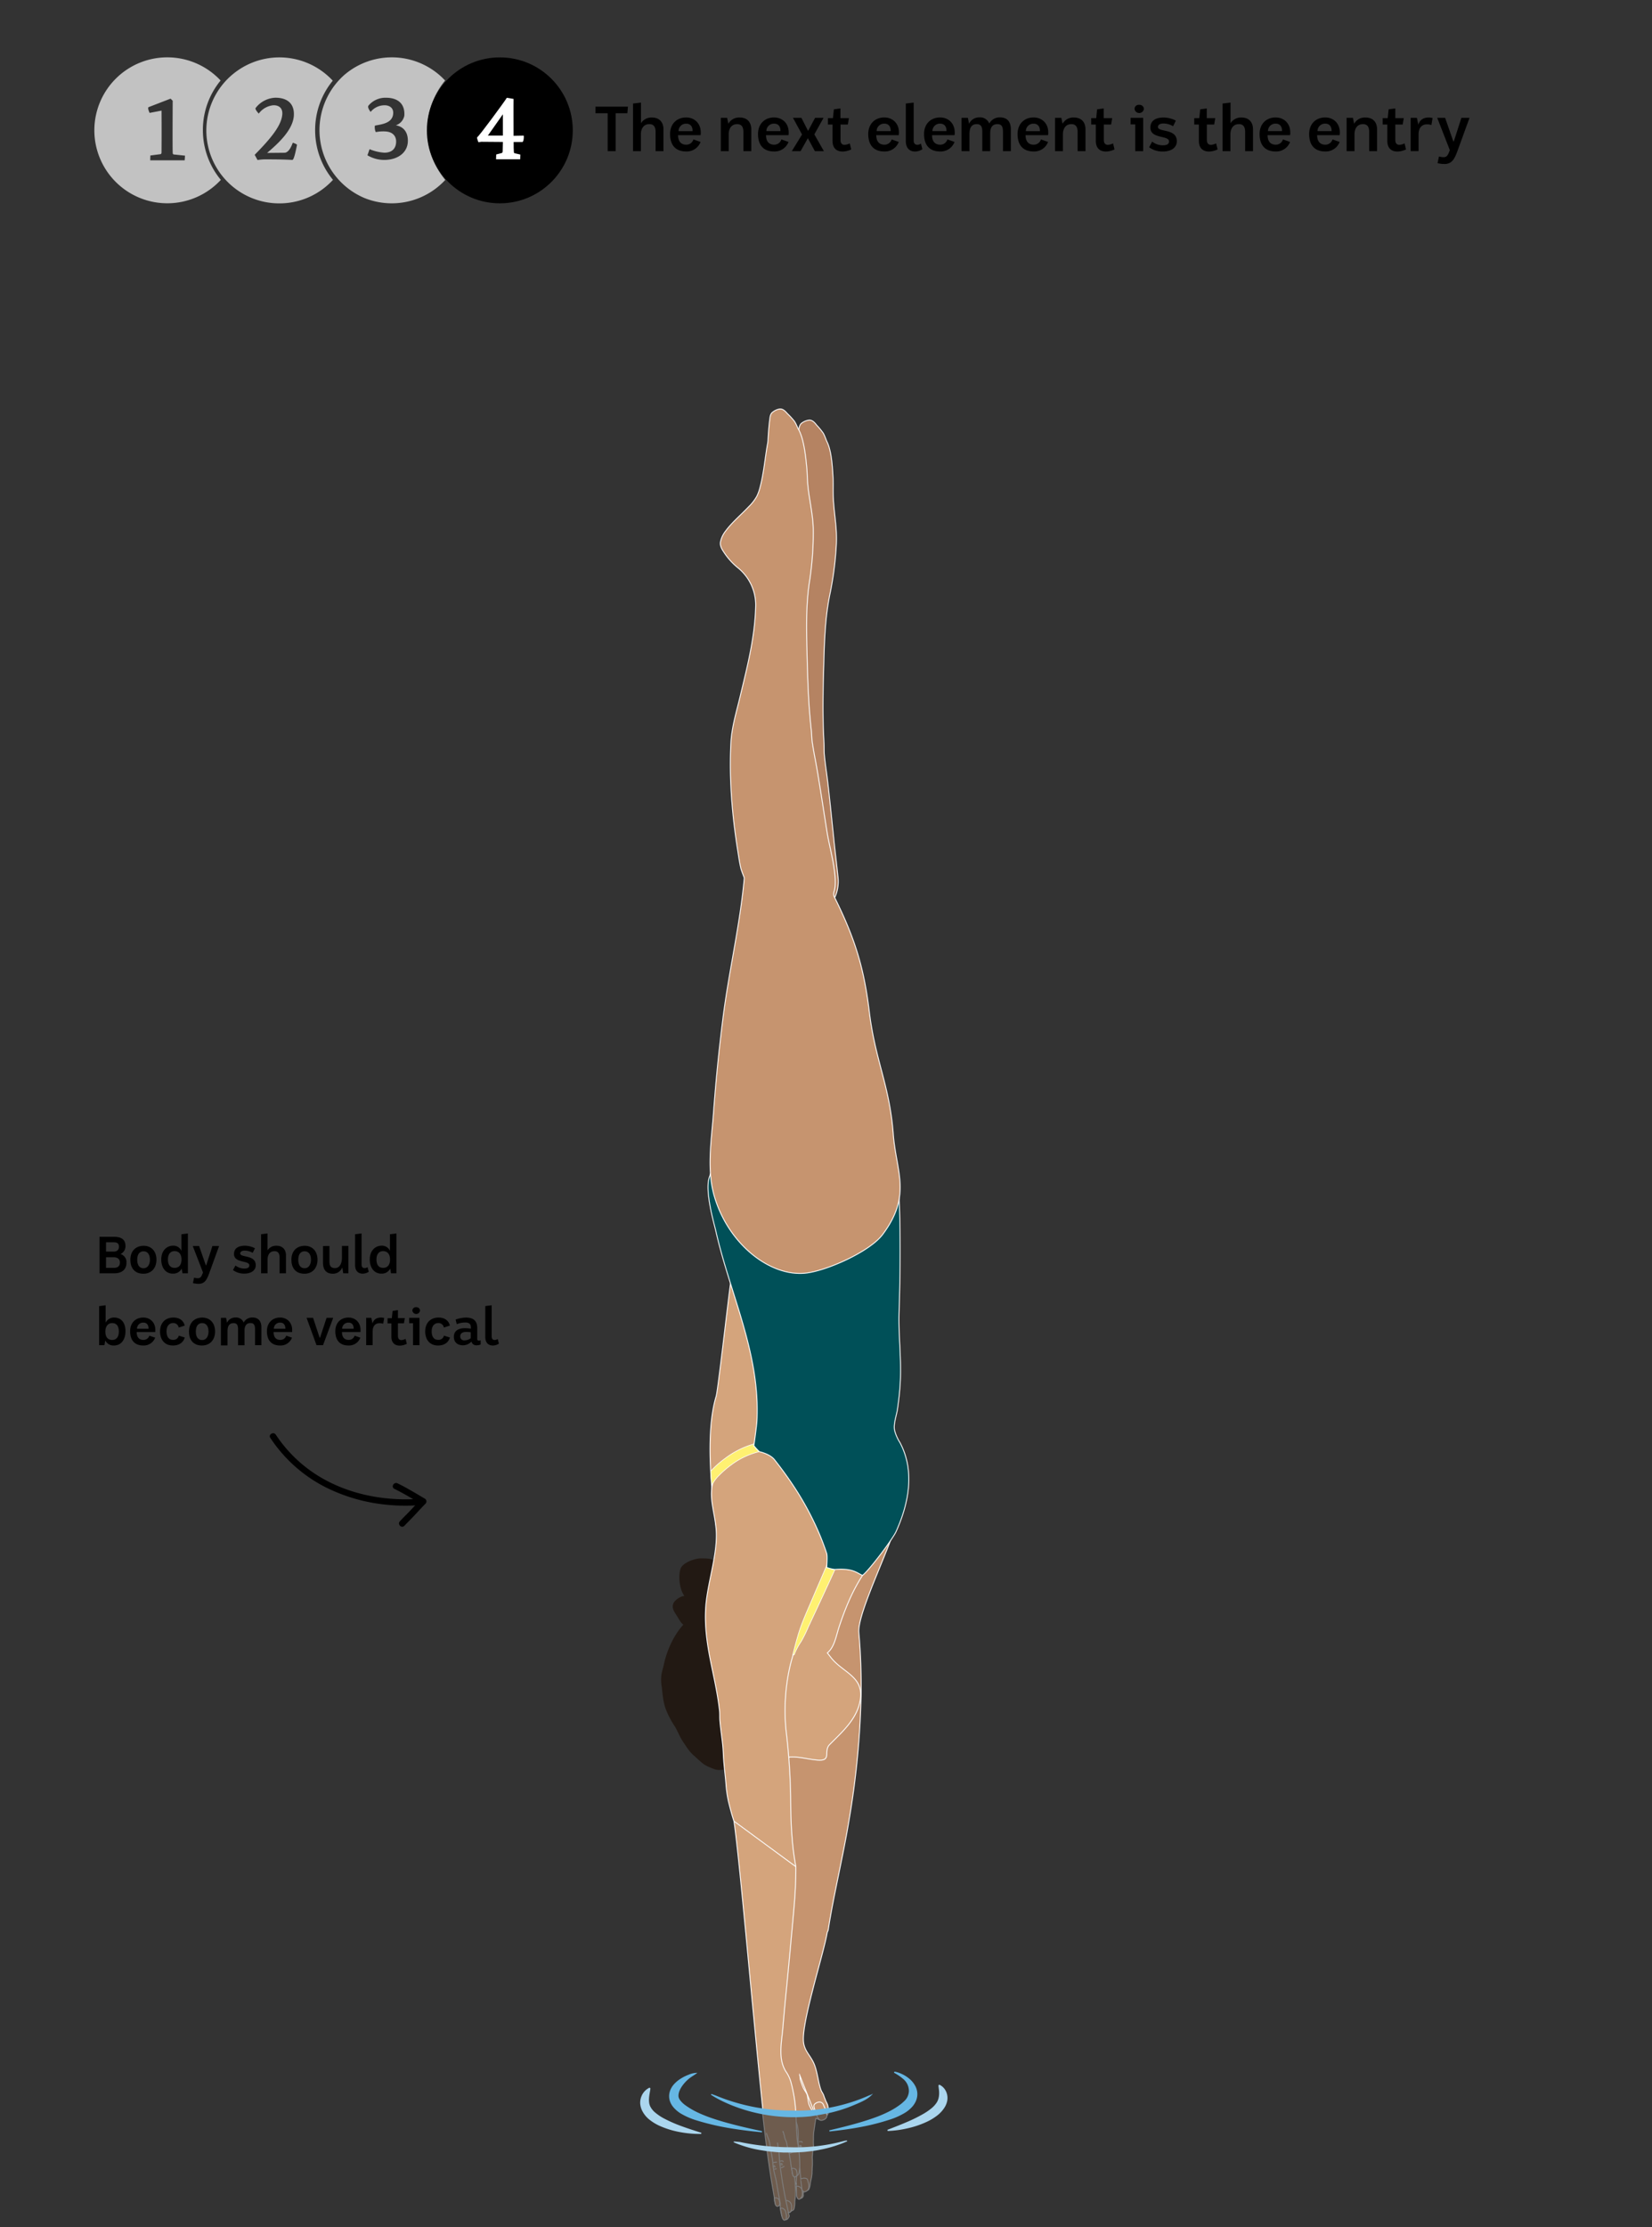 <svg id="Layer_1" data-name="Layer 1" xmlns="http://www.w3.org/2000/svg" viewBox="0 0 780 1051.14"><rect x="0" y="0" width="780" height="1051.14" fill="#333333" stroke="none"/><defs><style>.cls-1{fill:#c6946f;}.cls-1,.cls-2,.cls-3,.cls-5,.cls-6{stroke:#fff;stroke-miterlimit:10;}.cls-1,.cls-2,.cls-3,.cls-6{stroke-width:0.42px;}.cls-2{fill:#b58362;}.cls-3{fill:#d4a47c;}.cls-4{fill:#221913;}.cls-5{fill:#fff171;stroke-width:0.3px;}.cls-6{fill:#005058;}.cls-7{opacity:0.37;}.cls-8,.cls-9{fill:#fff;}.cls-8{opacity:0.7;}.cls-10{fill:#abd6ee;}.cls-11{fill:#66b7e4;}</style></defs><path class="cls-1" d="M363.53,885.87l2.53,17.38c1,12.36,1.05,35.47,2,45.52.18,6.73-2.24,15-1.22,23.77,1,8.36,5.4,17.42,5.46,19.21.07,2.28.1,4.57.13,6.87q6.28,0,12.55-.55,2.89-.75,5.81-1.27a4.29,4.29,0,0,0,.23-.63,6.65,6.65,0,0,0-.08-1.83,5.12,5.12,0,0,0-.52-1.65c-.2-.49-.5-.91-.66-1.42s-.46-1.09-.64-1.65a7.53,7.53,0,0,0-.82-1.86,8,8,0,0,1-.85-1.8c-1.13-3.43-1.5-7.78-2.88-11.36-1.69-4.37-4.72-6.28-5.19-10.85-1-9.32,9.79-42.48,11.19-51.65l.46-1.05c2.4-15.76,7.05-34.85,9.84-51.86a402.34,402.34,0,0,0,5.71-58.68q.08-4.62,0-9.25c-.11-6.9-.45-13.79-1.07-20.67-.9-10,18.17-46.33,18.63-56.29L405,741.54c-1,.63-1.64,2.05-2.49,2.91a17.67,17.67,0,0,1-2.95,2.58,14.71,14.71,0,0,0-3.12,2.3c-1,1.06-1.67,2.35-2.56,3.49-3.54,4.57-5.74,10.13-7.73,15.57a70.75,70.75,0,0,0-2.79,7.65c-.83,3.49-1.14,7.05-1.66,10.59-.46,3.15-.56,6.36-.76,9.53a39.34,39.34,0,0,0,1.48,12.05c0,.16.09.37.13.59-.84-1.75-1.81-4.14-3.08-7.64a12.18,12.18,0,0,1-.14-8.65,13.54,13.54,0,0,0-1.5,1.63c-1.19,1.51-1.54,3.38-2.27,5.33-.56,1.5-1.89,2.62-1.65,4.38C377.82,832.42,360.58,850.64,363.53,885.87Z"/><path class="cls-1" d="M377.76,980.76a4.26,4.26,0,0,0,.06.5c0,.14,0,.28.06.42s.16.42.22.63c.12.41.28.81.42,1.21s.22.69.36,1c.22.49.4,1,.66,1.44.38.72.86,1.37,1.26,2.09a5.12,5.12,0,0,1,.52,1.72c.11.76.22,1.53.36,2.29a7.16,7.16,0,0,0,.23,1c.12.35.26.7.41,1a13.49,13.49,0,0,0,.71,1.36,10.5,10.5,0,0,0,.7,1.16c.34.47.65,1,1,1.44h.18l-7.28-18.48c0,.06,0,.12,0,.15A4.87,4.87,0,0,1,377.76,980.76Z"/><path class="cls-1" d="M385.63,997.93q2.28-.58,4.56-1a7,7,0,0,0-.36-1c-.31-.74-.62-1.47-.92-2.21-.06-.12-.11-.25-.17-.37a2.82,2.82,0,0,0-.39-.62,2.05,2.05,0,0,0-1.69-.57,3.55,3.55,0,0,0-1.69.7,1.8,1.8,0,0,0-.5.49,1.69,1.69,0,0,0-.07,1.36A14.85,14.85,0,0,0,385.63,997.93Z"/><path class="cls-2" d="M358.25,271.9a22.51,22.51,0,0,1,7.59,19c-1.18,14.82-5.45,28.18-9.59,42.18q-1.44,4.88-2.89,9.77c-.68,2.32-2.24,5.05-2.27,7.54-.09,6.78-1.36,16.42-1.5,23.21-.14,6.41,1.13,25.24,1.8,31.63.3,2.88.56,5.85,1.08,8.71.15.79,1.28,4.28,2.71,8.61,3.69,11.14,15.36,16.66,25.28,11.93l5.92-2.83c6.31-3,10.1-10.09,9.31-17.55-.5-4.73-1.06-9.47-1.58-14.2-.85-7.65-2.79-27.8-3.88-35.42-.39-2.73-.75-5.47-1-8.22-.18-2-.06-4-.18-5.95-.71-12.11-.45-24.23-.1-36.33.33-11.55.62-22.68,3-34a153.75,153.75,0,0,0,2.94-23.16c.41-7.53-1.11-14.54-1.44-22-.13-2.91,0-5.83-.09-8.74-.24-5-.65-12.92-2.81-17.42-.66-1.38-1.11-3-1.89-4.28a34,34,0,0,0-3-3.65c-.94-1.16-1.95-2.47-3.54-2.46a7,7,0,0,0-3.22,1.18c-1.38.81-1.52,2.07-1.83,3.77-.56,3.15-1,6.33-1.29,9.52a21.56,21.56,0,0,1-.45,2.29c-1.44,6.37-2.32,12.78-4.27,19.07a23.15,23.15,0,0,1-1.89,4.72,22.29,22.29,0,0,1-4.14,4.78c-3.76,3.59-8.18,6.87-11.51,10.93a12.17,12.17,0,0,0-2.6,4.78c-.52,1.88.41,3.59,1.35,5.15A31.77,31.77,0,0,0,358.25,271.9Z"/><path class="cls-3" d="M391.65,823.51c5.74-5.86,13.51-12.38,14.63-21.91,1.23-10.48-8.48-12.2-14-19.32-.55-.71-1.09-1.42-1.64-2.12,3.38-2.71,4.16-8.08,5.57-12.35,4.19-12.62,9.27-23.79,18.2-33.46a.3.3,0,0,0-.35-.48c-3.33,1.58-7.47,1.42-10.84,2.9-5.31,2.32.62-10.39-3-5.9-3.16,4-16.85,25-19.65,29.12-1.08-2.48-1.94-4.2-2.26-4.14-9.93,1.93-13.39,25.36-23,28.94a22.91,22.91,0,0,0-5.2,2.15c-1.66,1.09-3.33,2.18-5,3.23s-2.88,2.83-4.08,4.52a53.17,53.17,0,0,0-3.21,5.1c-2.55,4.62-2.82,10.23-3,15.31s-.64,10.73,2,15.28c1.66,2.85,4.49,3,7.78,4.19,1.7.63,2.27,3.1,4,3,.68,0,1.48.14,2.13,0s1.54-.7,2.34-.89a17.06,17.06,0,0,0,4.38-1.24c1.41-.77,2.9-1.31,4.28-2.11a23.71,23.71,0,0,1,4.22-2c1.43-.53,3-1.22,4.54-1.62,4.92-1.28,10.84.73,15.83,1.07C392.82,831.18,388.77,826.45,391.65,823.51Z"/><path class="cls-4" d="M346.54,831.48c-4.37-6.75-2.69-12.46-3.28-20.6-1-13.17-3.15-25.48-.8-38.42a14.76,14.76,0,0,0,.37-4.12c-.4-3.84-4.08-6.81-7.92-7.19s-7.65,1.39-10.53,4c-5.52,4.92-9.37,13.16-10.9,20.33-.39,1.8-1,3.61-1.24,5.43a21.1,21.1,0,0,0,.26,5.66c.37,3.45.64,6.89,1.88,10.18a39.32,39.32,0,0,0,4,7.73c1.54,2.34,2.35,4.94,3.89,7.25s3,4.81,5.16,6.72c1.68,1.46,3.19,3,5,4.35a21.3,21.3,0,0,0,4.13,1.94c1.83.85,3.1.75,5.11.55,2.4-.23,8-.32,4.86-3.77"/><path class="cls-4" d="M340,741c-.87-1.34-1.7-3.43-2.88-4.45s-4.32-1-6-1c-2.8-.11-8.75,1.94-9.77,4.84-1.12,3.13-.56,8.43.91,11.41.84,1.7,4.18,7,6.55,4.71.18-2.43-3.68-3.07-5.52-3.2-1.69-.12-4.64,1.83-5.32,3.42-.94,2.22.33,3.94,1.46,5.68,1,1.57,1.9,3.54,3.44,4.64,1.39,1,3.93,2.28,5.66,2.28,1.12,0,5.38-1.81,6.07-3,.59-1,0-1.21-.46-2.06a4.3,4.3,0,0,1-.83-2.41c-.08-.71-.39-1.63,0-2.19a3.88,3.88,0,0,0,2-.53,2.25,2.25,0,0,0,1.19-1.62"/><path class="cls-3" d="M354.81,588.49c2.64,4.2-1.42,34.77.25,39.35.24.66.84,1.19,1.1,1.89.58,1.54,1,3.44,1.5,5a25.74,25.74,0,0,1,.73,7.62c-.15,4.94,1,9.84.73,14.7-.27,5.25,1.45,10.37.85,15.49-1.35,11.52-4.61,22.83-7.35,34.16-1.35,5.57-4,10.87-5.15,16.49-.7,3.41-1.81,6.43-2.78,9.73-.61,2.1-.21,6.72-2.14,8-2.16-.58-3.16-3-4.27-4.67-1.79-2.74,2.21-5.78,1.76-9.08-.41-3-1.79-5.16-2.11-8.13-.83-7.65-5.74-40.4.21-60.05.93-3.06,6.95-57,7.73-60.1C347.45,592.68,358.12,593.75,354.81,588.49Z"/><path class="cls-3" d="M375.76,881c-2.09-11.11-2.39-22.16-2.46-33.43a302.76,302.76,0,0,0-2.11-30.38c-1.39-12.94,0-28.17,4.76-40.27,2.87-13.41,14.3-33.88,22.84-43.9.22-.26.44-.52.65-.79a5.47,5.47,0,0,0,.82-1.4c.46-1.19-2.74,8.35-3,7.09-2.44-13-13.35-25.73-21.2-35.94-3.94-5.13-12.79-20.33-20.17-19.7-5.37.46-15.05,8.44-17.58,13.16-5.17,9.63-.42,17.86-.09,28.16.35,11.17-4.49,24.63-5.07,35.79-.89,17.22,4.65,30.94,6.57,47.94.17,1.46.06,3,.16,4.48.39,5.26,1.42,10.51,1.62,15.75.18,4.6.79,9.17,1.21,13.74a59.25,59.25,0,0,0,1.23,9c.75,3,1.54,6.16,2.57,9.19"/><path class="cls-5" d="M394.19,740.76a10.28,10.28,0,0,1-1.24,0c-.57-.09-.46-.07-1.14-1.11a6.9,6.9,0,0,1-.85-2.22c-2.43,5.72-4.94,11.41-7.37,17.13s-5,11.2-6.75,17.09c-1.07,3.72-1.52,5.41-2.46,9.17,0-.06.56.28.59.22a30.32,30.32,0,0,1,3.26-6.2,60.09,60.09,0,0,0,3.42-6.92C382.73,765.64,394.35,740.82,394.19,740.76Z"/><path class="cls-5" d="M357.76,684.52a7.82,7.82,0,0,1-.94-1,3.8,3.8,0,0,1-.64-1.29,3.55,3.55,0,0,1-.09-.72,40.84,40.84,0,0,0-13.69,6.83,46.44,46.44,0,0,0-6.79,6c.05,1.11.1,2.22.14,3.33.06.57.12,1.14.19,1.72a.5.5,0,0,0,0,.12.22.22,0,0,1,0,.08c.05.49.12,1,.18,1.46a16,16,0,0,1,3.4-4.69,45.3,45.3,0,0,1,5.6-4.85,36.11,36.11,0,0,1,13.44-6.36A10.56,10.56,0,0,1,357.76,684.52Z"/><path class="cls-3" d="M366.09,997.08c1.49.59,3,1.09,4.5,1.54,1.74,0,3.48,0,5.21,0q0-1-.09-2.07a67.85,67.85,0,0,0-2.28-13.87,16.49,16.49,0,0,0-2.35-4.91c-3.42-5.45-2.36-12-1.71-18,.45-4.15.73-8.33,1.13-12.49,1.08-11.11,2.19-22.23,3.17-33.35,1-10.9,2.19-21.93,2.09-32.88l-29.22-21.48c2.86,19.74,8.88,90.7,13.62,136C362.13,996,364.11,996.46,366.09,997.08Z"/><path class="cls-6" d="M407.25,743.58c3.18-2.46,14.25-17.16,15.84-20.69,6-13.29,9-28.56,1.83-42a20.63,20.63,0,0,1-2.55-5.82c-.57-3.09.88-6.73,1.35-9.8q.93-6.15,1.31-12.36c.7-11.3-.9-22.46-.53-33.74q.72-21.69.35-43.4c-.23-13.8-.93-29-8.64-41l-2.36-1.13c-.27,1.31,0,2.74-.2,4.08-.21,1.57.24,3.09.06,4.68a141.49,141.49,0,0,1-4.57,23.26c-2.23,7.57-4.8,16-10.65,21.55a17.47,17.47,0,0,1-2.64,1.83c-3.3,2.1-5.64,4.74-9.47,6.22-10.83,4.2-23.12.77-31.57-6.77a65.23,65.23,0,0,1-9.65-11.19c-1.72-2.43-4.38-27.14-6.07-29.86,0,1.6-3.9,5.77-3.85,7.39-3,6.14,2,22.88,2.78,26.38,6.85,30.1,21.05,57.74,19.36,89.58-.11,2.13-1.29,10.75-1.46,11.53a22.55,22.55,0,0,0,2.66,2.88s4.89,1,7.07,3.73q4.2,5.3,8,10.91a141.13,141.13,0,0,1,13,23.64c1.36,3.18,2.59,6.43,3.68,9.72.42,1.25,0,6.64,0,6.64a16.56,16.56,0,0,0,3.84.92C403,740.11,404.69,742.54,407.25,743.58Z"/><path class="cls-1" d="M421.77,535.3c-1.78-23.38-8.49-34.38-11.36-58.11-2.51-20.79-7-34.77-16.29-53.52a4.14,4.14,0,0,1-.51-1.48,4.84,4.84,0,0,1,.28-1.59c1.89-6.67-2.14-20.21-3.22-26.85-1.25-7.59-4.24-27.62-5.72-35.17-.53-2.71-1-5.42-1.43-8.16-.28-2-.26-3.95-.48-5.93-1.35-12.05-1.71-24.17-2-36.27-.27-11.55-.56-22.68,1.22-34.08A152.15,152.15,0,0,0,384,250.86c0-7.54-1.86-14.47-2.58-21.93-.28-2.9-.25-5.82-.54-8.72-.5-5-1.33-12.87-3.71-17.26-.73-1.34-1.27-2.91-2.12-4.17a33.92,33.92,0,0,0-3.19-3.48c-1-1.11-2.09-2.38-3.67-2.27a6.81,6.81,0,0,0-3.15,1.34c-1.34.88-1.42,2.15-1.64,3.86-.4,3.17-.63,6.37-.79,9.57a19.63,19.63,0,0,1-.33,2.32c-1.11,6.43-1.65,12.88-3.27,19.26a22.58,22.58,0,0,1-1.65,4.81,21.93,21.93,0,0,1-3.88,5c-3.57,3.79-7.81,7.28-10.93,11.51a12.24,12.24,0,0,0-2.35,4.91c-.42,1.91.61,3.57,1.62,5.08a31.86,31.86,0,0,0,6.4,7.16,22.53,22.53,0,0,1,8.56,18.53c-.41,14.86-4,28.43-7.39,42.62-1.75,7.31-3.94,14.33-4.32,21.89-.85,16.89.59,33.73,3.22,50.41.45,2.87.86,5.82,1.53,8.65.12.51.73,2.14,1.58,4.38l0,.26c-2,22-7.21,43.63-10,65.53q-2.88,22.54-4.54,45.27c-.95,13-3.36,27,.58,39.83,3.74,12.27,11.56,23,21.49,29.61,6.28,4.15,13.48,6.66,20.57,6.17,9.79-.69,31-10,37.25-18.32C430.64,564.06,423.12,553.1,421.77,535.3Z"/><g class="cls-7"><path class="cls-1" d="M389.66,996.3c-5.6,1.91-11.33,2.14-17.09,2,.1,7.5,0,15.06.64,22.46l.18,2.48c.08,1,.15,2,.23,3.08,0,.51.07,1,.11,1.52a2.14,2.14,0,0,1,0,.62,4.26,4.26,0,0,0,.08,1.07l.13.66a1.46,1.46,0,0,0,.2.46c.09.11.22.34.31.43s.49.12.74.09c.64-.06.75-.46.87-.94a7.06,7.06,0,0,1-.09,1.29,12.17,12.17,0,0,0,.12,3,5.24,5.24,0,0,0,.71,2.5,1.35,1.35,0,0,0,1.13.61,1.27,1.27,0,0,0,1-.51,1.32,1.32,0,0,0,.33-1.2c0-.51.06-1,0-1.51,0,0,0,0,0-.06-1-1.07.26.23.46.25.36,0,.68-.31.95-.51a1.17,1.17,0,0,1,.57-.25,1.13,1.13,0,0,0,.72-.6,10.29,10.29,0,0,0,.67-3c.15-1.06.52-2.1.63-3.16.05-.39.08-.78.14-1.17s0-.52,0-.79c.09-.73.07-1.44.11-2.16a16.84,16.84,0,0,0,.08-2.24c0-.69,0-1.36-.05-2.05s.08-1.27.08-1.9a15.33,15.33,0,0,1,.25-2c.07-.38.12-.75.21-1.13a4.36,4.36,0,0,0,0-1.3,18.23,18.23,0,0,1,0-2.56,33.05,33.05,0,0,1,.13-3.45c.29-1.77.52-3.54.78-5.29,0-.2.09-.41.13-.6a2.77,2.77,0,0,1,.12-.6c.2,0,.27.11.42.18s.32.11.47.18a3.13,3.13,0,0,0,.72.27,4,4,0,0,0,1.62,0,3.53,3.53,0,0,0,.75-.38,1.44,1.44,0,0,0,.49-.39c.08-.12.11-.27.2-.4a6.11,6.11,0,0,0,1.26-2.16,4.28,4.28,0,0,0,0-1.38C390.66,995.93,390.16,996.13,389.66,996.3Z"/><path class="cls-1" d="M389.71,996.28l0,0a33.74,33.74,0,0,1-4.54,1.19,12.71,12.71,0,0,0,1.21,2.38,2.09,2.09,0,0,0,.91.88,2,2,0,0,0,1.34-.12,2.71,2.71,0,0,0,1.7-1.35,3.28,3.28,0,0,0-.33-2.43Z"/><path class="cls-1" d="M377.26,1010.89c.33,0,.66-.08,1-.08a.62.62,0,0,1,.37.13,2.7,2.7,0,0,1,.25.4"/><path class="cls-1" d="M378.44,1012.69l-.63,0c-.16,0-.3,0-.47,0"/><path class="cls-1" d="M378.59,1013.25l-.62,0-.31,0c-.12,0-.21,0-.33,0"/><path class="cls-1" d="M379.1,1014.48a1.47,1.47,0,0,0-.42.06c-.17.07-.33.19-.5.27a3.15,3.15,0,0,1-.44.11,2.12,2.12,0,0,1-.44.06"/><path class="cls-1" d="M376,1014.76c-.22,0-.4.13-.61.15l-.25,0c-.1,0-.25,0-.34,0"/><path class="cls-1" d="M374.59,1013.87c.19,0,.35,0,.53,0l.52,0"/><path class="cls-1" d="M374.66,1013.39l.68,0"/><path class="cls-1" d="M374.77,1012l.86-.06a1.84,1.84,0,0,1,.77.1"/><path class="cls-1" d="M378.67,1033.68c-.69-4.6-1.49-16.29-1.74-20.93-.24-4.35.58-8.36-1.53-12.24"/><path class="cls-1" d="M376,1026.65c-.66-7.14-1.33-14.2-1.86-21.35"/><path class="cls-1" d="M380.21,1034.47c2.56-.9,1.56-3.8,1.34-4.72-.39-1.57-.48-1.53-2-1.7-.25,0-1.26.34-1.51.36"/><path class="cls-1" d="M376.06,1031.89a4.22,4.22,0,0,1,1.15.1c.19.14.41.25.59.39a2.29,2.29,0,0,1,.7.79,5.73,5.73,0,0,1,.29,2.27,2.91,2.91,0,0,1-1.26,2.53c-.29.16-1,.08-1.39-1.46Z"/><path class="cls-1" d="M373.55,1025.37s.6.1.65.11a4.41,4.41,0,0,1,1.16.6,1.62,1.62,0,0,1,.73.8,2.28,2.28,0,0,1,0,.94c-.09,1.2.09,2.64-.89,3.53a1.14,1.14,0,0,1-.47.28c-.76.17-1.13-1-1.26-1.5C373.51,1030.13,373.55,1025.41,373.55,1025.37Z"/><path class="cls-3" d="M375.8,997.34c-4.41,0-9.24-.77-13.66-.82a19.45,19.45,0,0,1-2.18-.15c1.52,14.46,3.37,27.67,4.46,34l1,5.84.27,1.6a2,2,0,0,1,0,.65,5.34,5.34,0,0,0,.19,1.13l.21.68a1.66,1.66,0,0,0,.26.47,5.11,5.11,0,0,0,.38.41c.23.18.53.08.79,0,.67-.14.72-.66.81-1.18a5.1,5.1,0,0,1,.05,1.46,13.67,13.67,0,0,0,.43,3.17,5.7,5.7,0,0,0,1,2.58,1.42,1.42,0,0,0,1.26.52,1.32,1.32,0,0,0,1-.64c.33-.45.66-.83.56-1.35s-.35-.78-.48-1.56a.86.86,0,0,0,.49.16c.38,0,.68-.4.95-.63a1.22,1.22,0,0,1,.58-.33,1.22,1.22,0,0,0,.7-.71,10.77,10.77,0,0,0,.38-3.3c.05-1.13.34-2.27.35-3.41,0-.41,0-.83,0-1.24s0-.56,0-.85c0-.77-.08-1.52-.11-2.29a21,21,0,0,0-.15-2.38c-.07-.46-.1-.91-.15-1.36.89-1,1.43-.72,2-1.87a24.68,24.68,0,0,0,.35-2.46,3.93,3.93,0,0,0,.09-.84,57.77,57.77,0,0,0-1.07-11.43C376,1006.91,376,1001.66,375.8,997.34Z"/><path class="cls-3" d="M368.16,1020.09c.35-.06.7-.15,1-.18a.65.65,0,0,1,.4.1,2.46,2.46,0,0,1,.3.4"/><path class="cls-3" d="M369.38,1021.1l-.66.12c-.17,0-.32,0-.5,0"/><path class="cls-3" d="M369.65,1021.69l-.64.11-.33.06c-.13,0-.23,0-.35,0"/><path class="cls-3" d="M370.4,1022.51a1.36,1.36,0,0,0-.44.11c-.17.09-.33.23-.5.33a2.41,2.41,0,0,1-.45.16,2.31,2.31,0,0,1-.47.11"/><path class="cls-3" d="M366.68,1023.59c-.23,0-.41.18-.63.22l-.26,0c-.11,0-.27,0-.36,0"/><path class="cls-3" d="M365.13,1022.78c.19,0,.37,0,.56,0l.55-.09"/><path class="cls-3" d="M365.15,1022.27l.72-.12"/><path class="cls-3" d="M365.12,1020.75l.9-.15a1.88,1.88,0,0,1,.82,0"/><path class="cls-3" d="M368.39,1040.08c-.24-1.38-1.29-7.15-1.53-8.53l-.36-2.09-.18-1c-.06-.38-.21-.73-.29-1.11-.21-1-.53-2-.7-3-.08-.41-.14-.83-.22-1.24-.13-.73-.14-1.47-.21-2.22,0-.55-.08-1.08-.17-1.63s-.17-1-.26-1.47c-.35-2-.69-4-1-6a17,17,0,0,0-.75-2.59,17,17,0,0,1-.88-2.48"/><path class="cls-3" d="M371,1038.7a2.47,2.47,0,0,1,1.59.35,2.37,2.37,0,0,1,1,1.37,5.35,5.35,0,0,1-.06,3,2,2,0,0,1-.86.92.31.31,0,0,1-.43-.24,223.73,223.73,0,0,1-4.07-23.1c-.22-1.25-.12-2.55-.28-3.81a1.92,1.92,0,0,1,0-.58c0-.25-.78-5.06-.81-5.32"/><path class="cls-3" d="M375.46,1027.51c-.13,0-.31-.06-.43-.1a.89.89,0,0,1-.43-.34,3.88,3.88,0,0,1-.55-1.83c-.21-1.21-.41-2.43-.63-3.64-.06-.34-.05-.67-.09-1s-.09-.5-.14-.75c-.07-.42-.15-.85-.22-1.28-.2-1.13-.37-2.27-.59-3.4-.17-.92-.56-1.8-.79-2.71-.08-.35-.1-.72-.18-1.08a6.56,6.56,0,0,0-.44-1.19c-.15-.37-.32-.75-.44-1.13s-.08-.74-.19-1.08-.2-.39-.25-.59a2.85,2.85,0,0,1-.06-.39c0-.22-.14-.4-.19-.61s0-.25-.12-.32a.72.72,0,0,0,0,.32s-.06,0-.08,0"/><path class="cls-3" d="M372.35,1015c.15-.13,1.62-1,1.67-.76"/><path class="cls-3" d="M372.87,1015.27c.32-.1.65-.19,1-.32"/><path class="cls-3" d="M372.89,1016.29c.19.11.67-.19.82-.26l.54-.25a.68.68,0,0,0,.32-.18"/><path class="cls-3" d="M368.5,1042.29c.19,0,.79-.13.94,0s.36.18.53.29a2.17,2.17,0,0,1,.81.88,10.83,10.83,0,0,1,.42,1.7,3.43,3.43,0,0,1,.11.46,2.43,2.43,0,0,1,0,.27,6.7,6.7,0,0,1-.1,1.43c-.1.32-.31.27-.57.5s-.8.2-1.34-1.2Z"/><path class="cls-3" d="M365.58,1037.46a4.3,4.3,0,0,1,.92-.08c.17.07.35.11.51.18a1.5,1.5,0,0,1,.74.59,5.58,5.58,0,0,1,.3,1.22,1.24,1.24,0,0,1,.09.33,1.5,1.5,0,0,1,0,.2,3.74,3.74,0,0,1-.19,1c-.12.24-.32.22-.6.4s-.79.2-1.24-.79Z"/><path class="cls-3" d="M373.78,1023.53a3.82,3.82,0,0,1,.92-.09c.17.07.35.11.51.18a1.63,1.63,0,0,1,.75.59,6.37,6.37,0,0,1,.29,1.22,1.35,1.35,0,0,1,.09.33,1.49,1.49,0,0,1,0,.21,3.67,3.67,0,0,1-.19,1c-.12.25-.32.22-.59.41s-.8.19-1.25-.79Z"/></g><path d="M127.67,678.73a68.37,68.37,0,0,0,25.22,22.81,81.79,81.79,0,0,0,30,8.72,88.41,88.41,0,0,0,16.43.06c1.91-.17,1.93-3.17,0-3-19.82,1.76-40.89-3.08-56.41-16a65,65,0,0,1-12.69-14.16c-1.06-1.6-3.66-.1-2.59,1.52Z"/><path d="M186.2,702.73c4.44,2.16,8.64,4.75,12.89,7.23l-.3-2.35c-1.75,1.78-3.41,3.63-5.13,5.43s-3.26,3.28-4.85,5c-1.33,1.41.79,3.53,2.12,2.12,1.59-1.68,3.25-3.28,4.85-5s3.38-3.66,5.13-5.44a1.52,1.52,0,0,0-.3-2.36c-4.26-2.48-8.46-5.07-12.89-7.23-1.73-.85-3.25,1.74-1.52,2.59Z"/><path d="M53.76,583.75c3.48,0,5.48,1.31,5.48,4.26a4,4,0,0,1-2.34,3.88A4,4,0,0,1,59.71,596c0,3-1.9,5-5.87,5H47V583.75Zm-3.69,7h3.52c1.58,0,2.57-.76,2.57-2.31s-.87-2.08-2.44-2.08H50.07Zm0,7.67h3.79c1.68,0,2.72-.79,2.76-2.47s-1.18-2.53-3-2.53H50.07Z"/><path d="M67.87,588c3.23,0,6,2.19,6,6.6,0,3.63-2.14,6.59-6.16,6.59-4.37,0-6.17-3-6.17-6.59C61.58,590.16,64.37,588,67.87,588Zm-3.08,6.6c0,2,.69,4,3,4,2.09,0,3-2,3-4,0-2.86-1.4-4-3-4S64.79,591.66,64.79,594.57Z"/><path d="M88.71,582.17V601H86.15l-.35-2.22a4.51,4.51,0,0,1-4.12,2.37c-3.47.05-5.54-2.84-5.54-6.64,0-4.63,3-6.55,5.52-6.55a4.09,4.09,0,0,1,4,2.44v-7.85ZM79.29,594.5c0,2.19.87,3.92,3.16,3.92s3.25-1.73,3.25-3.9c0-2.93-1.57-4-3.28-4S79.29,591.66,79.29,594.5Z"/><path d="M94,588.09l3.18,9.12h.2l2.91-9.12h3.16L98.7,601.21c-1.58,4.31-3.06,5.4-7.62,4.43l.55-2.58c2.91.71,3.3.05,4.21-2.49L91,588.09Z"/><path d="M111.18,597.31a6.73,6.73,0,0,0,4.2,1.43c1.48,0,2.34-.44,2.34-1.5,0-2.52-7.47-.84-7.23-5.58.1-2.31,1.8-3.69,5.23-3.69a10.55,10.55,0,0,1,4.66,1.2l-1.08,2.17a7.41,7.41,0,0,0-3.7-1.06c-1.21,0-2.22.4-2.17,1.41.15,2,7.32.47,7.32,5.45,0,2.66-2.39,4-5.45,4a8.86,8.86,0,0,1-5.3-1.68Z"/><path d="M126.3,582.17v8a4.82,4.82,0,0,1,4.24-2.19c3,0,4.49,1.94,4.49,4.61V601H132v-7.45c0-2-.74-3-2.41-3-2.35,0-3.26,1.9-3.26,4V601h-3.06V582.54Z"/><path d="M143.91,588c3.23,0,6,2.19,6,6.6,0,3.63-2.14,6.59-6.16,6.59-4.37,0-6.17-3-6.17-6.59C137.62,590.16,140.41,588,143.91,588Zm-3.08,6.6c0,2,.69,4,3,4,2.09,0,3-2,3-4,0-2.86-1.4-4-3-4S140.83,591.66,140.83,594.57Z"/><path d="M155.55,588.09v7.45c0,2,.79,3,2.59,3,2.35,0,3.31-2.42,3.31-4.86v-5.62h3.05V601h-2.44l-.44-2.81a4.71,4.71,0,0,1-4.46,3c-3.16,0-4.66-1.95-4.66-5.2v-7.87Z"/><path d="M170.72,582.17v14.62c0,1.38.62,1.75,1.53,1.75a2.33,2.33,0,0,0,1.28-.47l.57,2.2a5.35,5.35,0,0,1-2.79.89c-2.56,0-3.65-1.73-3.65-4.07V582.54Z"/><path d="M187.17,582.17V601h-2.56l-.35-2.22a4.52,4.52,0,0,1-4.12,2.37c-3.47.05-5.55-2.84-5.55-6.64,0-4.63,3-6.55,5.53-6.55a4.1,4.1,0,0,1,4,2.44v-7.85Zm-9.42,12.33c0,2.19.86,3.92,3.16,3.92s3.25-1.73,3.25-3.9c0-2.93-1.58-4-3.28-4S177.75,591.66,177.75,594.5Z"/><path d="M49.87,616.08v8.22a4.4,4.4,0,0,1,4.31-2.42c2.44.07,5.06,1.73,5.06,6.48,0,3.9-2,6.71-5.45,6.71a4.28,4.28,0,0,1-4.07-2.37l-.42,2.22H46.81V616.48Zm-.12,12.36c0,2.22.81,4,3.25,4,2,0,3.11-1.5,3.11-4,0-3-1.51-3.95-3.13-3.95C51.2,624.44,49.75,625.85,49.75,628.44Z"/><path d="M73.27,631.37a5.76,5.76,0,0,1-5.57,3.7c-4.34,0-6.26-2.71-6.26-6.76s2.71-6.53,6.43-6.43c3,.07,5.75,2.34,5.45,6.46l0,.39H64.54c0,2.2.94,3.7,3.18,3.7a2.87,2.87,0,0,0,2.79-2Zm-3.13-4.21c0-2-1-2.94-2.54-2.89a2.88,2.88,0,0,0-2.91,2.89Z"/><path d="M87.26,631.3c-.84,2.64-3,3.77-5.62,3.77-4.25,0-6.07-3.16-6.07-6.61,0-4.21,2.61-6.51,6.14-6.58,3.11-.07,5,1.53,5.5,3.8l-2.84.91a2.54,2.54,0,0,0-2.61-2.12c-1.78,0-3.13,1.31-3.13,3.94,0,2.1.79,4,3.08,4a2.6,2.6,0,0,0,2.71-2Z"/><path d="M95.55,621.88c3.23,0,6,2.19,6,6.61,0,3.62-2.15,6.58-6.17,6.58-4.36,0-6.16-3-6.16-6.58C89.26,624.07,92,621.88,95.55,621.88Zm-3.09,6.61c0,2,.69,4,3,4,2.1,0,3-2,3-4,0-2.86-1.4-4-3-4C93.84,624.47,92.46,625.58,92.46,628.49Z"/><path d="M106.74,622l.45,2.3a4.33,4.33,0,0,1,4-2.45,3.77,3.77,0,0,1,3.85,2.4,4.55,4.55,0,0,1,4.17-2.4c3,0,4.21,2,4.21,4.64v8.43h-3v-7.44c0-2-.47-3-2.15-3-2.22,0-2.81,1.68-2.81,3.58v6.9h-3.06v-7.44c0-2-.47-3-2.14-3-2.37,0-2.84,1.9-2.84,4v6.51H104.3V622Z"/><path d="M137.87,631.37a5.76,5.76,0,0,1-5.57,3.7c-4.34,0-6.27-2.71-6.27-6.76s2.71-6.53,6.44-6.43c3,.07,5.74,2.34,5.45,6.46l0,.39h-8.73c0,2.2.94,3.7,3.18,3.7a2.89,2.89,0,0,0,2.79-2Zm-3.13-4.21c0-2-1-2.94-2.54-2.89a2.87,2.87,0,0,0-2.91,2.89Z"/><path d="M147.81,622l3.11,9.37h.19L154.2,622h3.13l-4.81,12.92h-3.08L144.75,622Z"/><path d="M170.15,631.37a5.76,5.76,0,0,1-5.57,3.7c-4.34,0-6.26-2.71-6.26-6.76s2.71-6.53,6.43-6.43c3,.07,5.75,2.34,5.45,6.46l0,.39h-8.73c0,2.2.94,3.7,3.19,3.7a2.87,2.87,0,0,0,2.78-2ZM167,627.16c0-2-1-2.94-2.54-2.89a2.88,2.88,0,0,0-2.91,2.89Z"/><path d="M175.31,622l.57,2.67c.59-2,2.09-2.84,4.19-2.79a4.85,4.85,0,0,1,1.33.22l-.47,2.69a5.48,5.48,0,0,0-1.85-.25c-2.27.08-3.13,1.83-3.13,3.9v6.48h-3.06V622Z"/><path d="M187.89,618.35v3.78h3.25l-.42,2.46h-2.83v5.92c0,1.4.64,2,1.68,2a5.64,5.64,0,0,0,1.94-.57l.57,2.34a7.94,7.94,0,0,1-3.28.84c-3,0-4-2-4-4.14v-6.34H183v-2.46H185l.37-3.43Z"/><path d="M198.05,622v12.92H195V624.54h-1.8V622Zm-1.55-5a1.65,1.65,0,0,1,1.82,1.56,1.82,1.82,0,0,1-3.62,0A1.59,1.59,0,0,1,196.5,617Z"/><path d="M212.45,631.3c-.84,2.64-3,3.77-5.62,3.77-4.24,0-6.07-3.16-6.07-6.61,0-4.21,2.62-6.51,6.14-6.58,3.11-.07,5,1.53,5.5,3.8l-2.83.91a2.55,2.55,0,0,0-2.62-2.12c-1.77,0-3.13,1.31-3.13,3.94,0,2.1.79,4,3.08,4a2.61,2.61,0,0,0,2.72-2Z"/><path d="M215.12,622.82a15.36,15.36,0,0,1,4.88-.94c3.9,0,5.33,1.92,5.33,4.93V632a.65.65,0,0,0,.61.74,2.41,2.41,0,0,0,1-.15v2a5,5,0,0,1-2,.39,2.34,2.34,0,0,1-2.35-1.75,5.62,5.62,0,0,1-3.89,1.75c-2.52,0-4.39-1.28-4.41-4s2-4.09,5.25-4.09a21.68,21.68,0,0,1,2.78.24v-.76c0-1.41-.88-2.17-2.66-2.15a10.39,10.39,0,0,0-4,.79Zm7.15,6a13.07,13.07,0,0,0-2.52-.15c-1.48.07-2.41.76-2.44,2.07a1.82,1.82,0,0,0,2.1,1.9,5.09,5.09,0,0,0,2.86-1Z"/><path d="M232.14,616.08v14.63c0,1.38.61,1.75,1.52,1.75A2.46,2.46,0,0,0,235,632l.56,2.19a5.31,5.31,0,0,1-2.78.89c-2.57,0-3.65-1.72-3.65-4.07V616.45Z"/><path class="cls-8" d="M148.79,61.4a36.73,36.73,0,0,1,8.33-23.32,34.4,34.4,0,0,0-45.48-4.38A34.43,34.43,0,0,0,131.9,96a34.33,34.33,0,0,0,25.32-11.11A36.76,36.76,0,0,1,148.79,61.4ZM138,75.49s-3.7-.27-11.47-.27a25.63,25.63,0,0,0-4.93.31l-1.35-2.46c7.78-7.9,12.4-13.63,13-18.71.47-3.66-2-4.82-4.35-4.66a9.73,9.73,0,0,0-6.73,3.92c-.2-.23-1.93-2.07-1.47-2.65A12.43,12.43,0,0,1,130,46.12c5.89,0,9.09,3,8.74,8.51-.46,7-8,13.59-12.63,17.55l8.32-.08c1.77-.15,3-2.54,3.81-4.73,0,0,1.73.5,2,1C139.58,71.53,138.81,75.49,138,75.49Z"/><path class="cls-8" d="M95.79,61.4A36.74,36.74,0,0,1,104.16,38a34.44,34.44,0,1,0,.11,46.9A36.78,36.78,0,0,1,95.79,61.4ZM87.2,75.66H70.92L71,73.39l4.46-.58c.58,0,.81-.23.81-1,.08-10.05,0-19.6,0-19.6l-5.62,1.08c-.19-.31-1.12-2.46-.46-2.73l10.35-4,1,1s-.12,20.87,0,24.37c0,.77.19,1,.73,1l5.08.54Z"/><path class="cls-8" d="M201.79,61.4A36.74,36.74,0,0,1,210.16,38a34.43,34.43,0,0,0-47.76-2.48A34.8,34.8,0,0,0,172,93.43a34.41,34.41,0,0,0,38.24-8.51A36.78,36.78,0,0,1,201.79,61.4ZM181.35,75.49a15.64,15.64,0,0,1-7.86-2.19l1-2.89a21.48,21.48,0,0,0,7,1.66c3.35,0,5.51-1.74,5.55-5.24,0-2.46-1.43-4.35-4.47-4.74a17.82,17.82,0,0,0-5,.24c-.5.11-.89-3-.42-3.08,3-.54,7.62-1.08,8.39-4.89.73-3.62-2-4.82-4.35-4.66A8.43,8.43,0,0,0,175,52.82c-.2-.23-1.7-2.12-1-3a10.43,10.43,0,0,1,8.16-3.69c5.89,0,9.12,3,8.74,8.51a6,6,0,0,1-4,4.5c3.47.62,5.47,2.93,5.66,6.7C192.9,71.83,188,75.49,181.35,75.49Z"/><circle cx="236" cy="61.53" r="34.44"/><path class="cls-9" d="M237.43,67l-10.13-.08c-.11,0-1.42.2-1.42.2S225,65,225.3,64.79c.89-.46,12.94-16.86,14-18.63l3.19.53c-.08,3.93,0,11.36,0,17.41l4.7-.08c.34,0,.07,3-.54,3h-4.12c0,2.27,0,3.46.08,4.39,0,.77.19,1,.73,1l2.34.54-.07,2.23h-11.4l.08-2.27,2.23-.58c.58-.15.81-.23.81-1C237.39,69.72,237.39,68.68,237.43,67Zm-7.12-3h7.12c0-7,0-10.05,0-10.05S230.31,64.06,230.31,64.06Z"/><path d="M296.49,50.34l-.27,3.12h-5.55V71.34h-3.75V53.46h-5.76V50.34Z"/><path d="M302.64,48.42v9.72a5.86,5.86,0,0,1,5.16-2.67c3.69,0,5.46,2.37,5.46,5.61V71.34h-3.72V62.28c0-2.4-.9-3.69-2.94-3.69-2.85,0-4,2.31-4,4.83v7.92h-3.72V48.87Z"/><path d="M330.78,67a7,7,0,0,1-6.78,4.5c-5.28,0-7.62-3.3-7.62-8.22s3.3-7.95,7.83-7.83c3.69.09,7,2.85,6.63,7.86l-.06.48H320.16c0,2.67,1.14,4.5,3.87,4.5a3.5,3.5,0,0,0,3.39-2.49ZM327,61.89c.06-2.43-1.26-3.57-3.09-3.51a3.5,3.5,0,0,0-3.54,3.51Z"/><path d="M343.32,55.62l.57,2.79a5.8,5.8,0,0,1,5.37-2.94c3.69,0,5.46,2.37,5.46,5.61V71.34H351V62.28c0-2.4-.9-3.69-2.94-3.69-2.85,0-4,2.31-4,4.83v7.92h-3.72V55.62Z"/><path d="M372.3,67a7,7,0,0,1-6.78,4.5c-5.28,0-7.62-3.3-7.62-8.22s3.3-7.95,7.83-7.83c3.69.09,7,2.85,6.63,7.86l-.06.48H361.68c0,2.67,1.14,4.5,3.87,4.5a3.5,3.5,0,0,0,3.39-2.49Zm-3.81-5.13c.06-2.43-1.26-3.57-3.09-3.51a3.5,3.5,0,0,0-3.54,3.51Z"/><path d="M378.39,55.62l3.15,6.18,3.3-6.18h4l-4.35,7.8L389,71.34h-4.26l-3.3-6.12L378,71.34h-4.14l4.83-7.86-4.29-7.86Z"/><path d="M396.81,51.18v4.59h4l-.51,3h-3.45V66c0,1.71.78,2.37,2,2.37a6.83,6.83,0,0,0,2.37-.69l.69,2.85a9.82,9.82,0,0,1-4,1c-3.69,0-4.83-2.46-4.83-5V58.77H390.9v-3h2.37l.45-4.17Z"/><path d="M424.35,67a7,7,0,0,1-6.78,4.5c-5.28,0-7.62-3.3-7.62-8.22s3.3-7.95,7.83-7.83c3.69.09,7,2.85,6.63,7.86l-.06.48H413.73c0,2.67,1.14,4.5,3.87,4.5A3.5,3.5,0,0,0,421,65.82Zm-3.81-5.13c.06-2.43-1.26-3.57-3.09-3.51a3.5,3.5,0,0,0-3.54,3.51Z"/><path d="M431.4,48.42V66.21c0,1.68.75,2.13,1.86,2.13a2.93,2.93,0,0,0,1.56-.57l.69,2.67a6.47,6.47,0,0,1-3.39,1.08c-3.12,0-4.44-2.1-4.44-5V48.87Z"/><path d="M450.69,67a7,7,0,0,1-6.78,4.5c-5.28,0-7.62-3.3-7.62-8.22s3.3-7.95,7.83-7.83c3.69.09,7,2.85,6.63,7.86l-.06.48H440.07c0,2.67,1.14,4.5,3.87,4.5a3.5,3.5,0,0,0,3.39-2.49Zm-3.81-5.13c.06-2.43-1.26-3.57-3.09-3.51a3.5,3.5,0,0,0-3.54,3.51Z"/><path d="M457,55.62l.54,2.79a5.25,5.25,0,0,1,4.86-3,4.58,4.58,0,0,1,4.68,2.91,5.53,5.53,0,0,1,5.07-2.91c3.69,0,5.13,2.4,5.13,5.64V71.34h-3.72V62.28c0-2.4-.57-3.69-2.61-3.69-2.7,0-3.42,2-3.42,4.35v8.4H463.8V62.28c0-2.4-.57-3.69-2.61-3.69-2.88,0-3.45,2.31-3.45,4.83v7.92H454V55.62Z"/><path d="M494.85,67a7,7,0,0,1-6.78,4.5c-5.28,0-7.62-3.3-7.62-8.22s3.3-7.95,7.83-7.83c3.69.09,7,2.85,6.63,7.86l-.06.48H484.23c0,2.67,1.14,4.5,3.87,4.5a3.5,3.5,0,0,0,3.39-2.49ZM491,61.89c.06-2.43-1.26-3.57-3.09-3.51a3.5,3.5,0,0,0-3.54,3.51Z"/><path d="M501.12,55.62l.57,2.79a5.8,5.8,0,0,1,5.37-2.94c3.69,0,5.46,2.37,5.46,5.61V71.34H508.8V62.28c0-2.4-.9-3.69-2.94-3.69-2.85,0-4,2.31-4,4.83v7.92h-3.72V55.62Z"/><path d="M521.13,51.18v4.59h4l-.51,3h-3.45V66c0,1.71.78,2.37,2,2.37a6.83,6.83,0,0,0,2.37-.69l.69,2.85a9.82,9.82,0,0,1-4,1c-3.69,0-4.83-2.46-4.83-5V58.77h-2.19v-3h2.37L518,51.6Z"/><path d="M539.76,55.62V71.34H536V58.71h-2.19V55.62Zm-1.89-6.12a2,2,0,0,1,2.22,1.89,2.22,2.22,0,0,1-4.41,0A1.93,1.93,0,0,1,537.87,49.5Z"/><path d="M544,66.84a8.15,8.15,0,0,0,5.1,1.74c1.8,0,2.85-.54,2.85-1.83,0-3.06-9.09-1-8.79-6.78.12-2.82,2.19-4.5,6.36-4.5a12.78,12.78,0,0,1,5.67,1.47l-1.32,2.64a8.9,8.9,0,0,0-4.5-1.29c-1.47,0-2.7.48-2.64,1.71.18,2.49,8.91.57,8.91,6.63,0,3.24-2.91,4.92-6.63,4.89a10.76,10.76,0,0,1-6.45-2Z"/><path d="M569.79,51.18v4.59h4l-.51,3h-3.45V66c0,1.71.78,2.37,2,2.37a6.83,6.83,0,0,0,2.37-.69l.69,2.85a9.82,9.82,0,0,1-4,1c-3.69,0-4.83-2.46-4.83-5V58.77h-2.19v-3h2.37l.45-4.17Z"/><path d="M581,48.42v9.72a5.86,5.86,0,0,1,5.16-2.67c3.69,0,5.46,2.37,5.46,5.61V71.34h-3.72V62.28c0-2.4-.9-3.69-2.94-3.69-2.85,0-4,2.31-4,4.83v7.92h-3.72V48.87Z"/><path d="M609.12,67a7,7,0,0,1-6.78,4.5c-5.28,0-7.62-3.3-7.62-8.22s3.3-7.95,7.83-7.83c3.69.09,7,2.85,6.63,7.86l-.06.48H598.5c0,2.67,1.14,4.5,3.87,4.5a3.5,3.5,0,0,0,3.39-2.49Zm-3.81-5.13c.06-2.43-1.26-3.57-3.09-3.51a3.5,3.5,0,0,0-3.54,3.51Z"/><path d="M632.52,67a7,7,0,0,1-6.78,4.5c-5.28,0-7.62-3.3-7.62-8.22s3.3-7.95,7.83-7.83c3.69.09,7,2.85,6.63,7.86l-.06.48H621.9c0,2.67,1.14,4.5,3.87,4.5a3.5,3.5,0,0,0,3.39-2.49Zm-3.81-5.13c.06-2.43-1.26-3.57-3.09-3.51a3.5,3.5,0,0,0-3.54,3.51Z"/><path d="M638.79,55.62l.57,2.79a5.8,5.8,0,0,1,5.37-2.94c3.69,0,5.46,2.37,5.46,5.61V71.34h-3.72V62.28c0-2.4-.9-3.69-2.94-3.69-2.85,0-4,2.31-4,4.83v7.92h-3.72V55.62Z"/><path d="M658.8,51.18v4.59h4l-.51,3H658.8V66c0,1.71.78,2.37,2,2.37a6.83,6.83,0,0,0,2.37-.69l.69,2.85a9.82,9.82,0,0,1-4,1c-3.69,0-4.83-2.46-4.83-5V58.77h-2.19v-3h2.37l.45-4.17Z"/><path d="M669,55.62l.69,3.24c.72-2.4,2.55-3.45,5.1-3.39a6.19,6.19,0,0,1,1.62.27L675.84,59a6.48,6.48,0,0,0-2.25-.3c-2.76.09-3.81,2.22-3.81,4.74v7.89h-3.72V55.62Z"/><path d="M682.32,55.62l3.87,11.1h.24L690,55.62h3.84l-5.82,16c-1.92,5.25-3.72,6.57-9.27,5.4l.66-3.15c3.54.87,4,.06,5.13-3L678.6,55.62Z"/><path class="cls-10" d="M419,1005.26c3-1.15,5.91-2.29,8.78-3.51a72.29,72.29,0,0,0,8.28-4.07,27.65,27.65,0,0,0,3.65-2.51,11.71,11.71,0,0,0,2.69-3,6.82,6.82,0,0,0,.67-1.6,8.41,8.41,0,0,0,.3-1.67,12,12,0,0,0,0-2.06c-.07-.77-.2-1.59-.28-2.56l.41-.33a6.34,6.34,0,0,1,2.21,1.68,7,7,0,0,1,1.39,2.68,7.3,7.3,0,0,1,.13,3.29,9.34,9.34,0,0,1-1.18,3,14.79,14.79,0,0,1-3.83,4.12,26,26,0,0,1-4.39,2.65,43.62,43.62,0,0,1-9.23,3.16,48.25,48.25,0,0,1-9.48,1.28Z"/><path class="cls-10" d="M331.09,1007.2a50.25,50.25,0,0,1-9.86-.83,41.7,41.7,0,0,1-9.68-2.93,22.67,22.67,0,0,1-4.61-2.74,12.7,12.7,0,0,1-3.82-4.62,9.09,9.09,0,0,1-.85-3.28,8,8,0,0,1,.55-3.26,7.65,7.65,0,0,1,3.87-4.19l.41.34c-.1,1-.29,1.83-.41,2.65a19.65,19.65,0,0,0-.26,2.23,10.13,10.13,0,0,0,.07,1.86,5.94,5.94,0,0,0,.46,1.67,9.18,9.18,0,0,0,2.5,3.1,23.48,23.48,0,0,0,3.75,2.54,64.22,64.22,0,0,0,8.69,3.83c3,1.11,6.12,2.1,9.25,3.08Z"/><path class="cls-10" d="M398.63,1010.48a86.47,86.47,0,0,1-25.61,3A115.16,115.16,0,0,1,349.3,1011l-2.75-.24-.18.37a53.81,53.81,0,0,0,13,3.77c1.14.17,2.28.38,3.43.51s2.3.25,3.46.36,2.32.13,3.48.2c.58,0,1.17,0,1.75,0H375l1.75-.08c1.16-.08,2.33-.11,3.48-.23,2.31-.27,4.63-.49,6.88-1a56.81,56.81,0,0,0,12.91-4l-.17-.38Z"/><path class="cls-11" d="M344.66,1002.33c-2.51-.67-5-1.39-7.44-2.2a67.44,67.44,0,0,1-7.18-2.77,37.15,37.15,0,0,1-6.45-3.71,11.76,11.76,0,0,1-2.38-2.26,4.34,4.34,0,0,1-.66-1.13,2.8,2.8,0,0,1-.21-1c-.06-3.15,3.09-6.72,5.31-8.41,1.17-.89,2.47-1.58,3.62-2.49a10.3,10.3,0,0,0-4.15.9,19.09,19.09,0,0,0-3.73,1.86A14.52,14.52,0,0,0,318,984a9.53,9.53,0,0,0-1.36,2.17,7.75,7.75,0,0,0-.7,2.82,7.53,7.53,0,0,0,.46,3,9,9,0,0,0,1.35,2.38,14.49,14.49,0,0,0,3.5,3.09,33.92,33.92,0,0,0,7.59,3.34,119.69,119.69,0,0,0,15.4,3.63c5.15.88,10.33,1.51,15.5,2l.07-.54C354.73,1004.83,349.66,1003.67,344.66,1002.33Z"/><path class="cls-11" d="M433,987a8.18,8.18,0,0,0-.84-2.41,11.35,11.35,0,0,0-2.8-3.43A15.51,15.51,0,0,0,426,979a14,14,0,0,0-3.67-1.22l-.22.5.08.08a23.9,23.9,0,0,1,4.57,3.16,7.43,7.43,0,0,1,2.38,5.25,6.7,6.7,0,0,1-2.44,5.16,14.88,14.88,0,0,1-1.51,1.3,36.21,36.21,0,0,1-5.94,3.63,59,59,0,0,1-6.65,2.78c-2.27.81-4.58,1.54-6.91,2.22-4.65,1.36-9.38,2.53-14.12,3.64l.08.54c4.84-.51,9.68-1.15,14.49-2.06a106.81,106.81,0,0,0,14.38-3.67,33.21,33.21,0,0,0,7.06-3.27,15.83,15.83,0,0,0,3.25-2.8,10.69,10.69,0,0,0,1.35-2,8.5,8.5,0,0,0,.84-2.52A7.82,7.82,0,0,0,433,987Z"/><path class="cls-11" d="M373.94,996.18A93.5,93.5,0,0,1,338,989.09l-2.08-.76-.23.39A43.14,43.14,0,0,0,340,991.2c1.47.76,3,1.44,4.51,2.09s3.09,1.21,4.67,1.77c.79.25,1.58.53,2.38.77s1.6.49,2.41.7a79.71,79.71,0,0,0,20,2.77,72.52,72.52,0,0,0,8.72-.4c2.4-.34,6.92-1.15,9.27-1.68a67.34,67.34,0,0,0,11.34-3.67c3.22-1.36,6.79-2.8,8.92-5.41a6.08,6.08,0,0,1-1.78.83c-.71.32-1.42.63-2.14.93-1.39.57-2.79,1.11-4.21,1.61a85.52,85.52,0,0,1-8.72,2.53,84.32,84.32,0,0,1-18.36,2.18C375.94,996.22,374.94,996.21,373.94,996.18Z"/></svg>